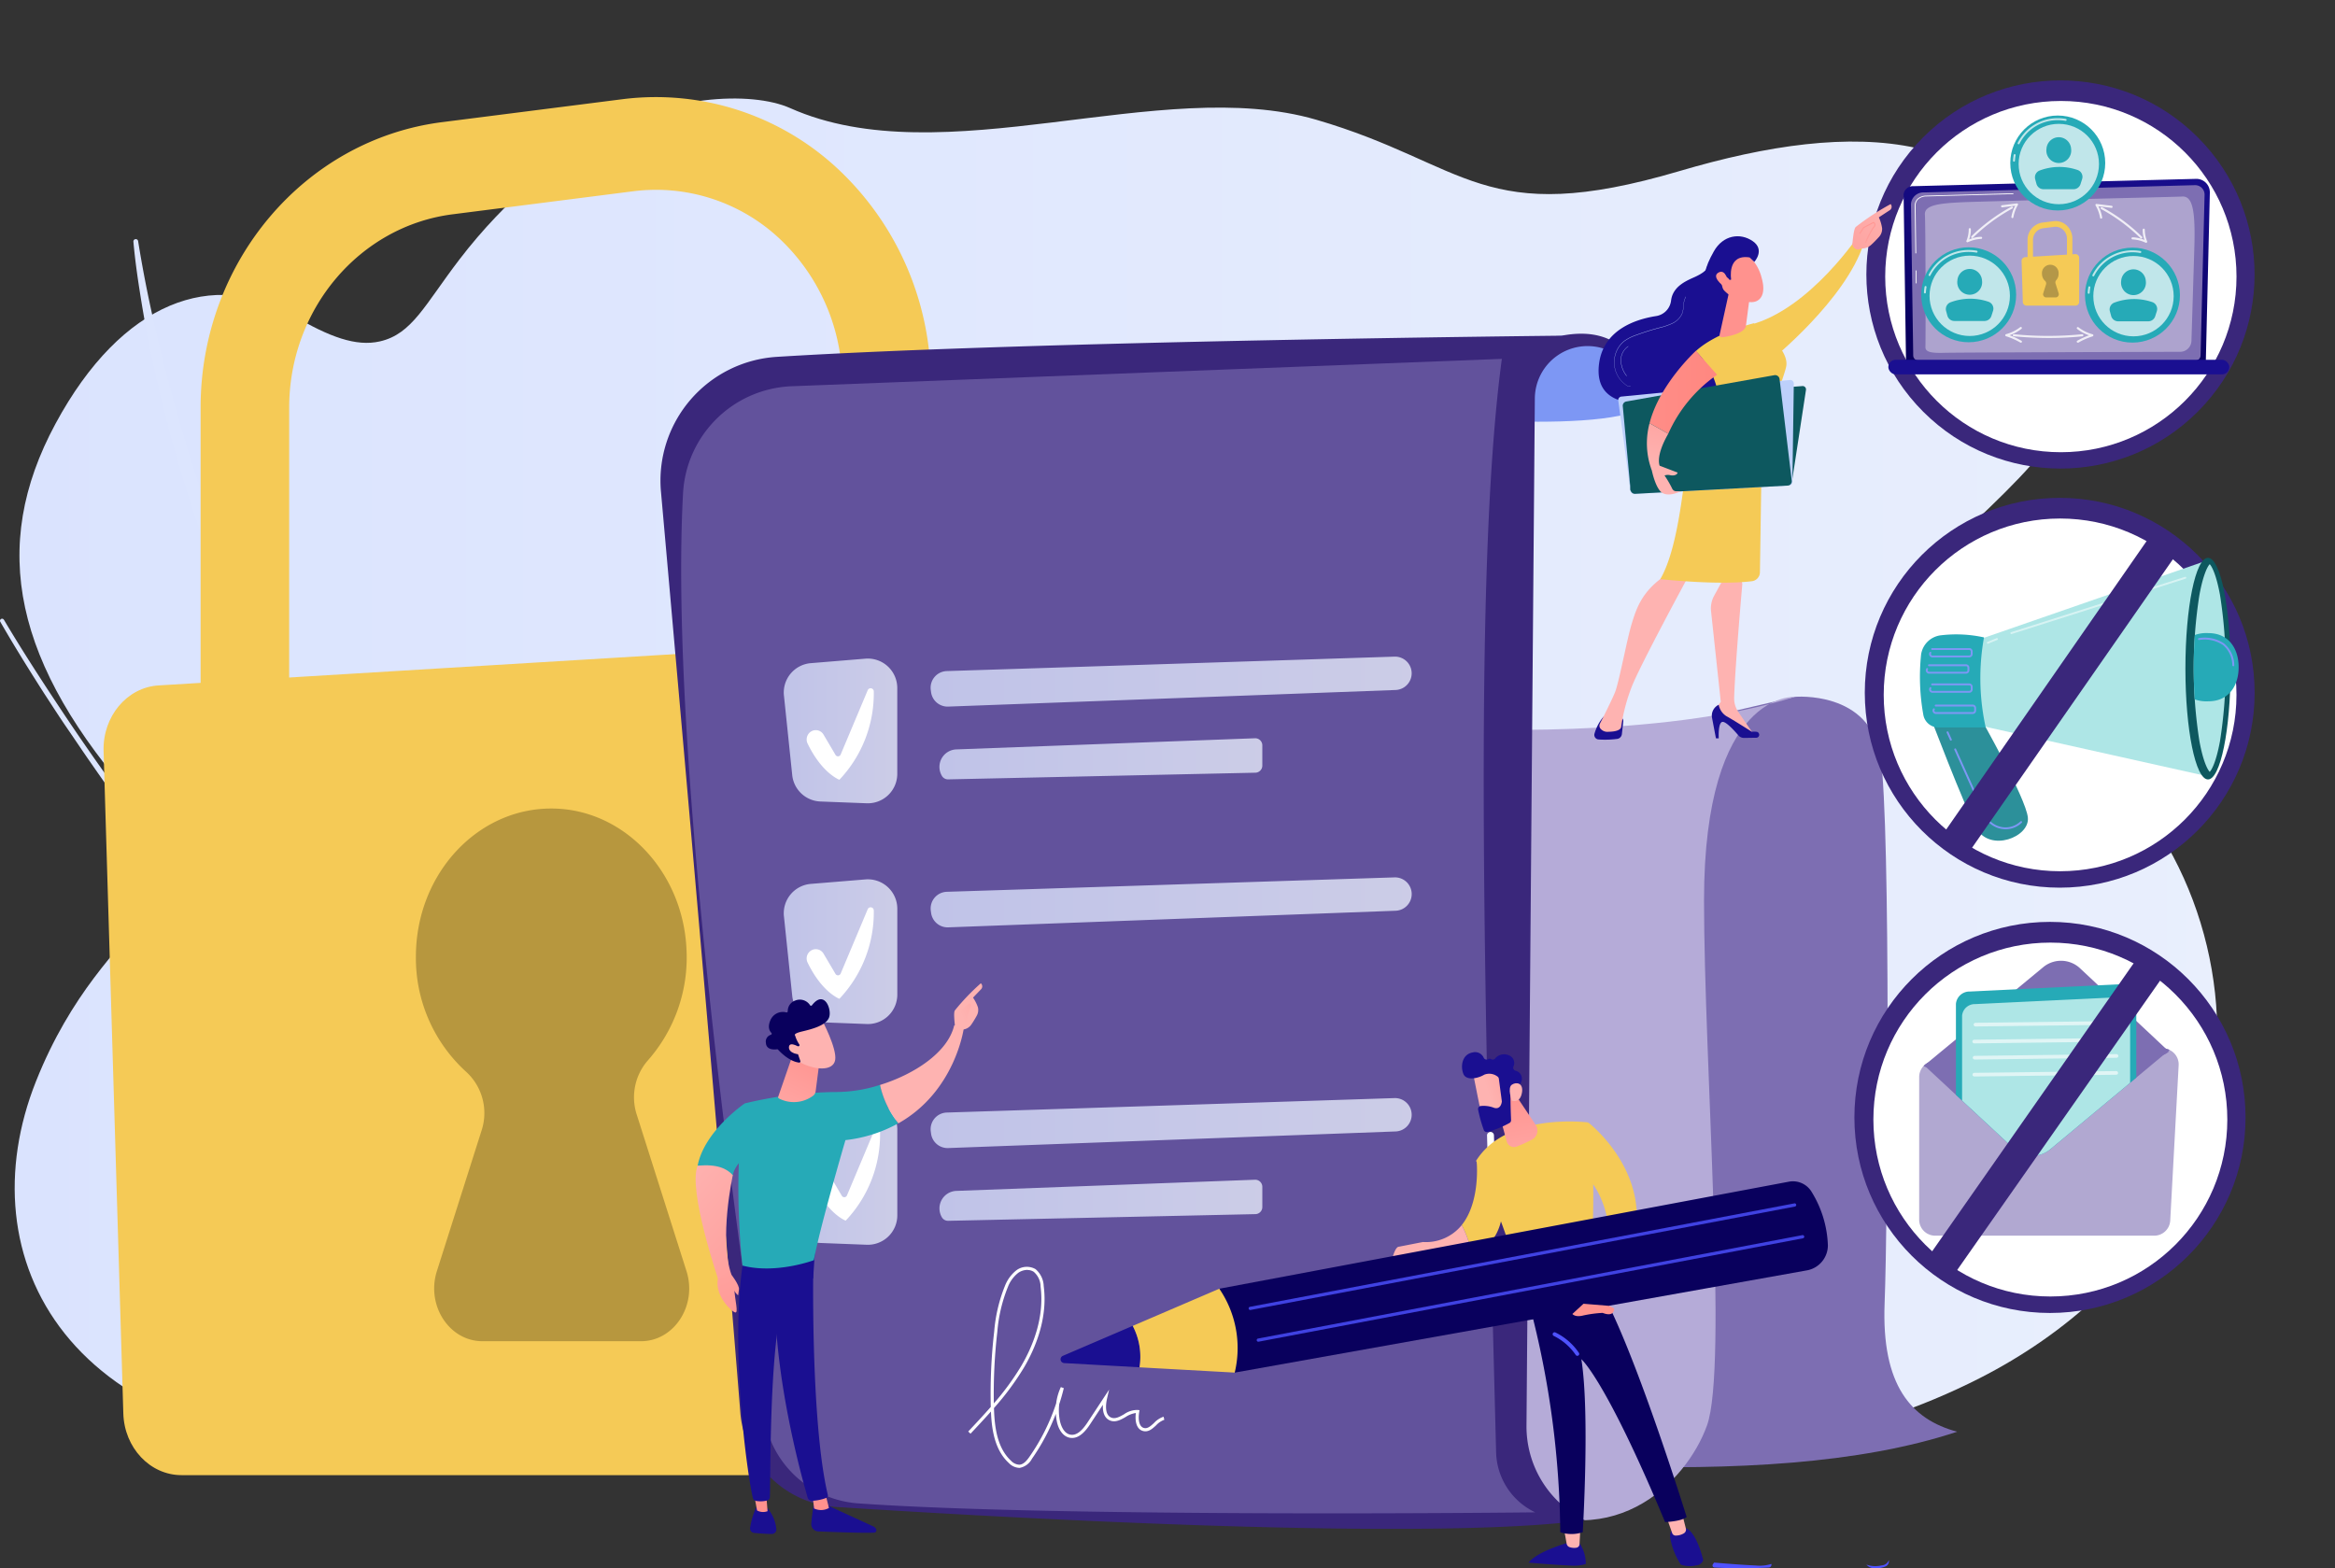 <svg xmlns="http://www.w3.org/2000/svg" xmlns:xlink="http://www.w3.org/1999/xlink" width="457.46" height="307.298" viewBox="0 0 457.46 307.298">
  <rect x="0" y="0" width="457.46" height="307.298" fill="#333333" stroke="none"/>
  <defs>
    <linearGradient id="linear-gradient" y1="0.5" x2="1" y2="0.5" gradientUnits="objectBoundingBox">
      <stop offset="0" stop-color="#dae3fe"/>
      <stop offset="1" stop-color="#e9effd"/>
    </linearGradient>
    <linearGradient id="linear-gradient-2" x1="0" y1="0.5" x2="1" y2="0.5" xlink:href="#linear-gradient"/>
    <linearGradient id="linear-gradient-3" x1="0" y1="0.499" x2="1" y2="0.499" xlink:href="#linear-gradient"/>
    <linearGradient id="linear-gradient-4" x1="0" y1="0.5" x2="1" y2="0.5" xlink:href="#linear-gradient"/>
    <linearGradient id="linear-gradient-5" x1="0" y1="0.5" x2="1" y2="0.5" xlink:href="#linear-gradient"/>
    <linearGradient id="linear-gradient-6" x1="0" y1="0.499" x2="1" y2="0.499" xlink:href="#linear-gradient"/>
    <linearGradient id="linear-gradient-8" x1="0" y1="0.5" x2="1" y2="0.5" xlink:href="#linear-gradient"/>
    <linearGradient id="linear-gradient-9" x1="0" y1="0.5" x2="1" y2="0.5" xlink:href="#linear-gradient"/>
    <linearGradient id="linear-gradient-10" x1="0" y1="0.5" x2="1" y2="0.5" xlink:href="#linear-gradient"/>
    <linearGradient id="linear-gradient-11" x1="-170.537" y1="0.04" x2="-169.507" y2="1.767" gradientUnits="objectBoundingBox">
      <stop offset="0" stop-color="#ff928e"/>
      <stop offset="1" stop-color="#feb3b1"/>
    </linearGradient>
    <linearGradient id="linear-gradient-12" x1="4.671" y1="-2.531" x2="0.263" y2="0.756" xlink:href="#linear-gradient-11"/>
    <linearGradient id="linear-gradient-13" x1="99.484" y1="-0.484" x2="96.65" y2="6.012" gradientUnits="objectBoundingBox">
      <stop offset="0" stop-color="#09005d"/>
      <stop offset="1" stop-color="#1a0f91"/>
    </linearGradient>
    <linearGradient id="linear-gradient-14" x1="391.694" y1="0.5" x2="392.694" y2="0.5" xlink:href="#linear-gradient-11"/>
    <linearGradient id="linear-gradient-15" x1="120.492" y1="0.031" x2="117.595" y2="0.887" xlink:href="#linear-gradient-13"/>
    <linearGradient id="linear-gradient-16" x1="247.131" y1="-2.219" x2="240.114" y2="5.374" xlink:href="#linear-gradient-13"/>
    <linearGradient id="linear-gradient-17" x1="454.787" y1="0.5" x2="455.79" y2="0.5" xlink:href="#linear-gradient-11"/>
    <linearGradient id="linear-gradient-18" x1="84.997" y1="-0.035" x2="82.956" y2="0.806" xlink:href="#linear-gradient-13"/>
    <linearGradient id="linear-gradient-19" x1="-56.017" y1="-0.492" x2="-55.671" y2="0.348" xlink:href="#linear-gradient-11"/>
    <linearGradient id="linear-gradient-20" x1="0.88" y1="-0.188" x2="-0.174" y2="2.078" xlink:href="#linear-gradient-11"/>
    <linearGradient id="linear-gradient-21" x1="-17.607" y1="71.222" x2="-18.328" y2="69.789" xlink:href="#linear-gradient-11"/>
    <linearGradient id="linear-gradient-22" x1="-25.697" y1="28.844" x2="-25.492" y2="30.024" xlink:href="#linear-gradient-13"/>
    <linearGradient id="linear-gradient-23" x1="-58.329" y1="343.854" x2="-60.677" y2="336.9" xlink:href="#linear-gradient-11"/>
    <linearGradient id="linear-gradient-24" x1="1.275" y1="1.925" x2="0.358" y2="-0.194" xlink:href="#linear-gradient-11"/>
    <linearGradient id="linear-gradient-25" x1="1" y1="2.308" x2="-0.264" y2="-2.643" xlink:href="#linear-gradient-11"/>
    <clipPath id="clip-path">
      <path id="Trazado_130680" data-name="Trazado 130680" d="M2266.367,640.122c-.4-.412-1.27-1.974-2.017-6.03a92.04,92.04,0,0,1,0-28.631c.747-4.055,1.617-5.624,2.017-6.03.4.412,1.271,1.976,2.017,6.03.722,3.918,6.416,9,6.416,14.317s-5.694,10.394-6.416,14.315C2267.637,638.148,2266.767,639.715,2266.367,640.122Z" transform="translate(-2263.23 -599.43)" fill="none"/>
    </clipPath>
    <linearGradient id="linear-gradient-26" x1="0.411" y1="0.931" x2="0.634" y2="-0.164" xlink:href="#linear-gradient-13"/>
    <linearGradient id="linear-gradient-27" x1="0.556" y1="-16.702" x2="0.519" y2="-5.239" xlink:href="#linear-gradient-13"/>
    <linearGradient id="linear-gradient-28" x1="-2.52" y1="-0.215" x2="-1.689" y2="0.674" xlink:href="#linear-gradient-13"/>
    <linearGradient id="linear-gradient-29" x1="-109.048" y1="-0.771" x2="-108.039" y2="-0.771" xlink:href="#linear-gradient-13"/>
    <linearGradient id="linear-gradient-30" x1="-79.32" y1="1.44" x2="-78.402" y2="-1.355" xlink:href="#linear-gradient-11"/>
    <linearGradient id="linear-gradient-31" x1="-72.025" y1="-0.322" x2="-71.026" y2="-0.322" xlink:href="#linear-gradient-13"/>
    <linearGradient id="linear-gradient-32" x1="-36.275" y1="1.507" x2="-35.83" y2="-1.358" xlink:href="#linear-gradient-11"/>
    <linearGradient id="linear-gradient-33" x1="0.392" y1="1.215" x2="0.091" y2="2.993" xlink:href="#linear-gradient-11"/>
    <linearGradient id="linear-gradient-34" x1="-0.982" y1="2.156" x2="0.995" y2="-0.079" xlink:href="#linear-gradient-11"/>
    <linearGradient id="linear-gradient-35" x1="0.354" y1="-0.497" x2="1.045" y2="3.437" xlink:href="#linear-gradient-11"/>
    <linearGradient id="linear-gradient-36" x1="-98.727" y1="5.29" x2="-99.476" y2="3.956" xlink:href="#linear-gradient-11"/>
    <linearGradient id="linear-gradient-37" x1="-8.705" y1="-0.501" x2="-6.32" y2="2.577" xlink:href="#linear-gradient-13"/>
    <linearGradient id="linear-gradient-38" x1="-368.16" y1="15.053" x2="-370.963" y2="10.823" xlink:href="#linear-gradient-11"/>
    <linearGradient id="linear-gradient-39" x1="5.586" y1="0.149" x2="-1.04" y2="0.255" gradientUnits="objectBoundingBox">
      <stop offset="0" stop-color="#fe7062"/>
      <stop offset="1" stop-color="#ff928e"/>
    </linearGradient>
    <linearGradient id="linear-gradient-40" x1="0.664" y1="-0.833" x2="0.497" y2="0.635" xlink:href="#linear-gradient-11"/>
    <clipPath id="clip-path-2">
      <path id="Trazado_130748" data-name="Trazado 130748" d="M2032.933,1022.049l22.708-18.911a.518.518,0,0,0-.282-.914c-.159-.017-.322-14.892-.489-14.884l-44.571,2.475c-.532.029-1.031,15.055-1.444,15.323a.516.516,0,0,0-.076.825l17.117,15.911A5.431,5.431,0,0,0,2032.933,1022.049Z" transform="translate(-2008.607 -987.34)" fill="none"/>
    </clipPath>
    <linearGradient id="linear-gradient-41" x1="-21.368" y1="0.51" x2="-20.368" y2="0.51" gradientUnits="objectBoundingBox">
      <stop offset="0" stop-color="#4042e2"/>
      <stop offset="1" stop-color="#4f52ff"/>
    </linearGradient>
    <linearGradient id="linear-gradient-42" x1="-67.817" y1="0.499" x2="-66.816" y2="0.499" xlink:href="#linear-gradient-41"/>
    <linearGradient id="linear-gradient-43" x1="-22.004" y1="0.5" x2="-21.004" y2="0.5" xlink:href="#linear-gradient-13"/>
    <linearGradient id="linear-gradient-44" x1="-77.694" y1="0.5" x2="-76.694" y2="0.5" xlink:href="#linear-gradient-11"/>
    <linearGradient id="linear-gradient-45" x1="-45.733" y1="0.5" x2="-44.734" y2="0.5" xlink:href="#linear-gradient-13"/>
    <linearGradient id="linear-gradient-46" x1="-75.577" y1="0.5" x2="-74.577" y2="0.5" xlink:href="#linear-gradient-11"/>
    <linearGradient id="linear-gradient-47" x1="-7.715" y1="0.221" x2="-9.117" y2="1.513" xlink:href="#linear-gradient-13"/>
    <linearGradient id="linear-gradient-48" x1="-49.5" y1="5.017" x2="-49.142" y2="4.209" xlink:href="#linear-gradient-41"/>
    <linearGradient id="linear-gradient-49" x1="-45.58" y1="0.1" x2="-47.97" y2="1.142" gradientUnits="objectBoundingBox">
      <stop offset="0" stop-color="#f9b776"/>
      <stop offset="1" stop-color="#f47960"/>
    </linearGradient>
    <linearGradient id="linear-gradient-50" x1="-14.883" y1="0.718" x2="-13.898" y2="0.718" xlink:href="#linear-gradient-11"/>
    <linearGradient id="linear-gradient-51" x1="0.436" y1="-0.085" x2="0.692" y2="2.009" xlink:href="#linear-gradient-11"/>
    <linearGradient id="linear-gradient-52" x1="1.99" y1="-0.307" x2="0.427" y2="0.525" xlink:href="#linear-gradient-11"/>
    <linearGradient id="linear-gradient-53" x1="-25.779" y1="22.285" x2="-24.757" y2="22.285" xlink:href="#linear-gradient-13"/>
    <linearGradient id="linear-gradient-54" x1="-130.241" y1="99.962" x2="-126.95" y2="97.606" xlink:href="#linear-gradient-11"/>
    <linearGradient id="linear-gradient-55" x1="-47.771" y1="0.5" x2="-46.772" y2="0.5" xlink:href="#linear-gradient-11"/>
    <linearGradient id="linear-gradient-56" x1="-1.701" y1="0.444" x2="-3.003" y2="3.464" xlink:href="#linear-gradient-13"/>
    <linearGradient id="linear-gradient-57" x1="-10.671" y1="1.665" x2="-9.359" y2="-0.523" xlink:href="#linear-gradient-13"/>
    <linearGradient id="linear-gradient-58" x1="-2.157" y1="0.656" x2="-2.794" y2="4.015" xlink:href="#linear-gradient-41"/>
    <linearGradient id="linear-gradient-59" x1="-2.155" y1="0.654" x2="-2.792" y2="4.014" xlink:href="#linear-gradient-41"/>
    <linearGradient id="linear-gradient-60" x1="-30.83" y1="-1.22" x2="-32.523" y2="3.82" xlink:href="#linear-gradient-11"/>
  </defs>
  <g id="confidencial-01" transform="translate(-134.588 -63.412)">
    <g id="Illustration" transform="translate(122.977 63.412)">
      <path id="Trazado_130626" data-name="Trazado 130626" d="M305.931,165.01c-5.834,3.473-16.356,11.516-25.536,23.51-6.83,8.926-9.28,14.642-15.616,16.086-4.646,1.054-9.881-.856-17.064-5.106-15.364-9.091-33.414-2.982-46.481,21.238s-8.136,47.14,15.977,74.3c17.645,19.881-6.084,20.1-19.8,54.55s5.628,73.1,69.294,72.641c63.744-.46,160.1.412,160.106.412,50.321.462,104.626,8.924,151.409-14.9,16.911-8.608,31.855-21.883,40.153-38.978,10.957-22.568,7.3-50.923-7.183-71.23-9.65-13.537-23.541-9.637-35.121-18.546-12.087-9.3-19.359-19.386-2.077-35.944s30.522-27.7,21.776-49.63c-12.543-31.459-41.88-32.362-76.382-22.178-38.671,11.409-41.411-1.4-71.191-10.076-30.467-8.868-73.07,11.079-103.033-2.269C337.554,155.509,320.7,156.217,305.931,165.01Z" transform="translate(-178.751 -137.712)" fill="url(#linear-gradient)"/>
      <path id="Trazado_130630" data-name="Trazado 130630" d="M306.945,291.027c1.046,6.5,2.357,12.978,3.918,19.386q2.269,9.627,5.1,19.1c1.9,6.307,3.935,12.58,6.2,18.755s4.653,12.316,7.319,18.332,5.442,11.984,8.53,17.792c.379.728.749,1.464,1.136,2.188l1.194,2.159c.8,1.433,1.569,2.887,2.4,4.306l2.506,4.248.619,1.064.656,1.046,1.31,2.089c1.706,2.815,3.6,5.5,5.418,8.249.93,1.357,1.912,2.681,2.865,4.019l1.444,2c.487.664,1.006,1.3,1.5,1.961l3,3.918,3.139,3.811,1.576,1.906,1.65,1.844,3.275,3.712h0a.464.464,0,0,1-.672.637A184.762,184.762,0,0,1,345.807,402.8l-1.371-2.081-.679-1.041-.654-1.062-2.6-4.257c-.864-1.421-1.65-2.887-2.491-4.331l-1.237-2.168c-.4-.726-.786-1.464-1.18-2.2-3.186-5.838-6.02-11.86-8.72-17.942a277.354,277.354,0,0,1-13.259-37.557q-2.65-9.584-4.6-19.355-.963-4.882-1.728-9.8c-.52-3.279-.969-6.56-1.268-9.879a.464.464,0,0,1,.92-.118Z" transform="translate(-268.272 -243.767)" fill="#dce5fe"/>
      <path id="Trazado_130632" data-name="Trazado 130632" d="M180.043,651.442c2.782,4.7,5.737,9.324,8.732,13.906,1.51,2.285,3.017,4.57,4.552,6.839s3.093,4.527,4.665,6.762,3.164,4.473,4.768,6.692l4.873,6.614c3.316,4.358,6.63,8.719,10.064,12.993,3.362,4.331,6.921,8.488,10.406,12.714l5.4,6.187c.9,1.031,1.794,2.062,2.708,3.093l2.782,3.023c1.856,2.009,3.7,4.04,5.568,6.032l5.733,5.884c.957.978,1.9,1.974,2.867,2.941l2.953,2.854,5.9,5.713h0a.4.4,0,0,1-.555.582c-8-7.511-15.9-15.156-23.249-23.3l-2.8-3.019c-.922-1.019-1.817-2.062-2.724-3.094l-5.432-6.187c-3.506-4.224-7.088-8.383-10.472-12.706Q206.5,693.1,197.121,679.553c-1.576-2.246-3.093-4.537-4.648-6.793s-3.034-4.574-4.537-6.87c-2.957-4.626-5.857-9.28-8.6-14.047a.4.4,0,1,1,.693-.412Z" transform="translate(-167.664 -530.007)" fill="#dce5fe"/>
      <path id="Trazado_130633" data-name="Trazado 130633" d="M387.2,288.85H369.85V216.424c0-28.446,20.337-52.486,47.3-55.918l35.484-4.516a52.234,52.234,0,0,1,42.156,13.754,57.564,57.564,0,0,1,18.124,42.164v63.231H495.561V211.907a38.992,38.992,0,0,0-12.277-28.561,35.38,35.38,0,0,0-28.555-9.315l-35.484,4.527c-18.264,2.314-32.04,18.6-32.04,37.866Z" transform="translate(-318.937 -136.571)" fill="#f5ca56"/>
      <path id="Trazado_130634" data-name="Trazado 130634" d="M288.434,676.984l160.954-9.759c6.538-.4,12.038,5.3,12.038,12.465V819.237c0,6.894-5.106,12.483-11.407,12.483H292.932c-6.154,0-11.2-5.346-11.4-12.077l-3.867-129.794C277.464,683.076,282.245,677.359,288.434,676.984Z" transform="translate(-245.76 -542.684)" fill="#f5ca56"/>
      <path id="Trazado_130635" data-name="Trazado 130635" d="M627.382,922.214l-9.742-30.652a10.982,10.982,0,0,1,2.132-10.584,30.481,30.481,0,0,0,7.614-21.733c-.619-14.952-11.782-27.074-25.449-27.649-15.123-.635-27.567,12.592-27.567,29a30.065,30.065,0,0,0,9.825,22.545,10.953,10.953,0,0,1,3.071,11.431l-8.783,27.635c-2.137,6.721,2.425,13.741,8.928,13.741h31.046C624.959,935.955,629.518,928.935,627.382,922.214Z" transform="translate(-481.278 -673.154)" fill="#b7973e"/>
      <path id="Trazado_130636" data-name="Trazado 130636" d="M1715.191,730.461l22.1-5.146s14.779-1.328,16.777,11.807,1.421,90.948.794,107.005,5.185,22.772,14.216,25.179c-19.266,6.377-43.7,7.521-70.01,6.758Z" transform="translate(-1374.029 -588.78)" fill="#7d6eb2"/>
      <path id="Trazado_130637" data-name="Trazado 130637" d="M1544.306,731.659s40.246,2.211,67.038-6.214c0,0-17.81-1.221-17.81,39.9,0,31.44,4.663,91.447.592,102.838s-19.293,26.7-41.114,13.545S1544.306,731.659,1544.306,731.659Z" transform="translate(-1248.08 -588.91)" fill="#b5abd8"/>
      <path id="Trazado_130638" data-name="Trazado 130638" d="M1507.47,397.509s44.406,4.84,50.114-2.681c0,0-4.55-13.545-18.064-12.644S1507.47,397.509,1507.47,397.509Z" transform="translate(-1221.943 -316.409)" fill="#7d97f4"/>
      <path id="Trazado_130639" data-name="Trazado 130639" d="M806.809,411.411c3.871,43.515,12,135.562,15.544,180.4a20.159,20.159,0,0,0,18.806,18.534c35.645,2.287,115.863,6.727,146.647,2.6h0A20.487,20.487,0,0,1,976.377,594.4l1.635-201.2a10.332,10.332,0,0,1,13.795-9.722c4.195,1.572,7.371,4.919,9.549,10.008-2.906-8.47-7.476-14.665-18.064-12.644,0,0-103.541,1.031-153.785,4.149a24.309,24.309,0,0,0-22.7,26.422Z" transform="translate(-665.705 -315.07)" fill="#3a277b"/>
      <g id="Grupo_56046" data-name="Grupo 56046" transform="translate(145.067 70.316)">
        <path id="Trazado_130640" data-name="Trazado 130640" d="M848.044,409.732l139.128-5.362c-5.737,42.484-3.316,128.994-1.126,214.254a13.389,13.389,0,0,0,7.666,11.755h0s-92.8,1.068-132.671-1.759A20.1,20.1,0,0,1,842.6,611.557c-5.473-36.528-18.561-130.9-15.845-180.855a22.184,22.184,0,0,1,21.285-20.97Z" transform="translate(-826.392 -404.37)" fill="rgba(125,110,178,0.6)"/>
      </g>
      <path id="Trazado_130641" data-name="Trazado 130641" d="M923.881,696.357l1.623,15.585a5.775,5.775,0,0,0,5.513,5.17l9.074.349a5.774,5.774,0,0,0,5.993-5.774V694.88a5.775,5.775,0,0,0-6.245-5.754l-10.7.881a5.774,5.774,0,0,0-5.261,6.35Z" transform="translate(-758.685 -560.069)" opacity="0.78" fill="url(#linear-gradient-2)"/>
      <path id="Trazado_130642" data-name="Trazado 130642" d="M1066.5,690.1c15.1-.47,73.072-2.353,87.71-2.829a3.265,3.265,0,0,1,3.372,3.267h0a3.271,3.271,0,0,1-3.147,3.269l-87.648,3.254a3.271,3.271,0,0,1-3.364-2.848l-.056-.412a3.267,3.267,0,0,1,3.133-3.7Z" transform="translate(-869.406 -558.612)" opacity="0.78" fill="url(#linear-gradient-3)"/>
      <path id="Trazado_130643" data-name="Trazado 130643" d="M1072.2,772.193h0a1.39,1.39,0,0,0,1.225.678l60.187-1.307a1.392,1.392,0,0,0,1.361-1.39v-3.968a1.39,1.39,0,0,0-1.444-1.39L1075.021,767a3.432,3.432,0,0,0-2.819,5.189Z" transform="translate(-876.056 -620.163)" opacity="0.78" fill="url(#linear-gradient-4)"/>
      <path id="Trazado_130644" data-name="Trazado 130644" d="M923.88,906.089l1.623,15.583a5.774,5.774,0,0,0,5.521,5.17l9.074.349a5.774,5.774,0,0,0,5.993-5.774V904.608a5.774,5.774,0,0,0-6.245-5.752l-10.7.878a5.775,5.775,0,0,0-5.269,6.354Z" transform="translate(-758.684 -726.546)" opacity="0.78" fill="url(#linear-gradient-5)"/>
      <path id="Trazado_130645" data-name="Trazado 130645" d="M1066.522,899.817c15.1-.468,73.074-2.353,87.717-2.823a3.267,3.267,0,0,1,3.372,3.269h0a3.269,3.269,0,0,1-3.147,3.267l-87.648,3.254a3.269,3.269,0,0,1-3.364-2.848l-.056-.412a3.269,3.269,0,0,1,3.126-3.706Z" transform="translate(-869.428 -725.081)" opacity="0.78" fill="url(#linear-gradient-6)"/>
      <path id="Trazado_130646" data-name="Trazado 130646" d="M1072.2,981.913h0a1.39,1.39,0,0,0,1.225.679l60.187-1.308a1.39,1.39,0,0,0,1.361-1.39v-3.968a1.392,1.392,0,0,0-1.444-1.39l-58.51,2.188a3.432,3.432,0,0,0-2.819,5.189Z" transform="translate(-876.056 -786.633)" opacity="0.78" fill="url(#linear-gradient-4)"/>
      <path id="Trazado_130647" data-name="Trazado 130647" d="M923.878,1115.783l1.623,15.583a5.775,5.775,0,0,0,5.521,5.17l9.074.349a5.774,5.774,0,0,0,5.993-5.774V1114.3a5.774,5.774,0,0,0-6.245-5.754l-10.7.879a5.774,5.774,0,0,0-5.269,6.358Z" transform="translate(-758.682 -892.991)" opacity="0.78" fill="url(#linear-gradient-8)"/>
      <path id="Trazado_130648" data-name="Trazado 130648" d="M1066.507,1109.515c15.1-.47,73.072-2.355,87.71-2.832a3.267,3.267,0,0,1,3.372,3.269h0a3.267,3.267,0,0,1-3.147,3.267l-87.649,3.254a3.267,3.267,0,0,1-3.364-2.846l-.056-.425a3.267,3.267,0,0,1,3.133-3.687Z" transform="translate(-869.412 -891.526)" opacity="0.78" fill="url(#linear-gradient-9)"/>
      <path id="Trazado_130649" data-name="Trazado 130649" d="M1072.221,1191.627h0a1.394,1.394,0,0,0,1.225.679l60.187-1.31a1.39,1.39,0,0,0,1.361-1.39v-3.96a1.392,1.392,0,0,0-1.444-1.39l-58.51,2.188a3.434,3.434,0,0,0-2.819,5.183Z" transform="translate(-876.076 -953.102)" opacity="0.78" fill="url(#linear-gradient-10)"/>
      <path id="Trazado_130652" data-name="Trazado 130652" d="M1256.1,1306.385a2.993,2.993,0,0,1-1.99-.949c-2.724-2.5-3.355-6.42-3.506-10.087-1.316,1.483-2.664,2.92-4,4.343l-.452-.425c1.479-1.574,2.976-3.17,4.42-4.82a105.965,105.965,0,0,1,.67-14.783,30.378,30.378,0,0,1,2.13-8.994,7.23,7.23,0,0,1,2.223-3,3.431,3.431,0,0,1,3.739-.227,4.563,4.563,0,0,1,1.611,3.339c.825,6.37-1.67,12.217-3.9,16a53.674,53.674,0,0,1-5.847,7.888c.107,3.712.619,7.808,3.335,10.312a2.375,2.375,0,0,0,1.621.786c.825-.031,1.462-.792,1.98-1.534a40.267,40.267,0,0,0,5.247-10.477,10.788,10.788,0,0,1,.918-3.195l.579.206q-.383,1.59-.891,3.131a10.189,10.189,0,0,0,.122,3.223c.115.578.6,2.475,2.05,2.755,1.087.206,2.157-.553,3.368-2.392l4.23-6.43-.392,1.687c-.221.949-.584,3.219.8,3.789.8.326,1.629-.142,2.512-.639a4.443,4.443,0,0,1,2.718-.85l.318.041-.054.318c-.229,1.318-.114,2.941.957,3.178.7.155,1.274-.373,1.937-.986a4.454,4.454,0,0,1,1.873-1.227l.144.6a4.034,4.034,0,0,0-1.6,1.081c-.724.668-1.473,1.359-2.489,1.136-1.394-.309-1.685-1.972-1.487-3.543a4.852,4.852,0,0,0-2.017.79c-.971.549-1.978,1.114-3.05.672-1-.413-1.483-1.506-1.384-3.079l-2.5,3.8c-.86,1.307-2.209,3-4,2.662-1.237-.235-2.18-1.444-2.539-3.242a10.448,10.448,0,0,1-.188-1.444,41,41,0,0,1-4.673,8.8,3.422,3.422,0,0,1-2.475,1.8Zm1.627-38.784a3.137,3.137,0,0,0-1.78.579,6.43,6.43,0,0,0-2.015,2.743,29.926,29.926,0,0,0-2.079,8.812,105.683,105.683,0,0,0-.681,14.024,51.685,51.685,0,0,0,5.335-7.282c2.182-3.7,4.618-9.408,3.822-15.606a3.851,3.851,0,0,0-1.343-2.9,2.267,2.267,0,0,0-1.26-.355Z" transform="translate(-1044.854 -1018.777)" fill="#fff"/>
      <path id="Trazado_130656" data-name="Trazado 130656" d="M946.439,725.8h0a1.755,1.755,0,0,1,2.436.6l2.355,3.987a.563.563,0,0,0,1.006-.068l5.29-12.58a.619.619,0,0,1,1.2.241,24.591,24.591,0,0,1-6.738,17.276s-3.384-1.223-6.228-7.086A1.842,1.842,0,0,1,946.439,725.8Z" transform="translate(-775.928 -582.473)" fill="#fff"/>
      <path id="Trazado_130657" data-name="Trazado 130657" d="M946.439,933.883h0a1.755,1.755,0,0,1,2.436.6l2.355,3.986a.565.565,0,0,0,1.006-.068l5.29-12.58a.619.619,0,0,1,1.2.241,24.591,24.591,0,0,1-6.738,17.276s-3.384-1.223-6.228-7.086a1.842,1.842,0,0,1,.678-2.37Z" transform="translate(-775.928 -747.64)" fill="#fff"/>
      <path id="Trazado_130658" data-name="Trazado 130658" d="M952.427,1144.673h0a1.755,1.755,0,0,1,2.436.6l2.351,3.987a.565.565,0,0,0,1.006-.068l5.29-12.58a.619.619,0,0,1,1.2.241,24.586,24.586,0,0,1-6.74,17.276s-3.382-1.223-6.226-7.086A1.842,1.842,0,0,1,952.427,1144.673Z" transform="translate(-780.678 -914.958)" fill="#fff"/>
      <path id="Trazado_130659" data-name="Trazado 130659" d="M1087.383,1006.682c.089.278-.922.7-1.516-.433-.023-.544-.353-2.873-.027-3.316a43.286,43.286,0,0,1,5.082-5.312.8.8,0,0,1,.1,1.107l-1.627,1.7a8.023,8.023,0,0,1,.951,1.877,2.287,2.287,0,0,1-.229,1.679,19.658,19.658,0,0,1-1.044,1.706A2.246,2.246,0,0,1,1087.383,1006.682Z" transform="translate(-887.153 -804.957)" fill="url(#linear-gradient-11)"/>
      <path id="Trazado_130660" data-name="Trazado 130660" d="M1092.679,1016.54l-1.483,1.256-.466,1.252,1.322,1.466a17.246,17.246,0,0,1,.775-3.019C1093.157,1016.95,1092.986,1016.7,1092.679,1016.54Z" transform="translate(-891.149 -819.975)" fill="url(#linear-gradient-12)"/>
      <path id="Trazado_130661" data-name="Trazado 130661" d="M950.506,1490.33s-.373,2.12-.557,4.219a1.443,1.443,0,0,0,1.382,1.567c2.8.116,8.775.343,10.93.246a.47.47,0,0,0,.412-.644h0a1.055,1.055,0,0,0-.54-.567l-9.874-4.537Z" transform="translate(-779.397 -1196.054)" fill="url(#linear-gradient-13)"/>
      <path id="Trazado_130662" data-name="Trazado 130662" d="M951.19,1482.782l.3,2.537a3.152,3.152,0,0,0,2.912-.1l-.716-2.827Z" transform="translate(-780.386 -1189.752)" fill="url(#linear-gradient-14)"/>
      <path id="Trazado_130663" data-name="Trazado 130663" d="M922.094,1253.029c-.13.662-.7,33.049,2.766,47.563a.493.493,0,0,1-.291.573,8.615,8.615,0,0,1-2.819.573.849.849,0,0,1-.841-.619c-.99-3.366-5.731-20.238-6.35-36.355-.691-18.01,0-.619,0-.619l.412-11.136Z" transform="translate(-751.065 -1007.677)" fill="url(#linear-gradient-15)"/>
      <path id="Trazado_130664" data-name="Trazado 130664" d="M893,1495.7a15.276,15.276,0,0,0-1.173,3.918.881.881,0,0,0,.775,1.056c.924.091,2.345.206,3.483.206a.879.879,0,0,0,.87-.982,7.444,7.444,0,0,0-1.732-4.069Z" transform="translate(-733.252 -1200.317)" fill="url(#linear-gradient-16)"/>
      <path id="Trazado_130665" data-name="Trazado 130665" d="M895.05,1479.317l.7,3.836a2.472,2.472,0,0,0,2.062.142l-.336-4.125Z" transform="translate(-735.824 -1187.196)" fill="url(#linear-gradient-17)"/>
      <path id="Trazado_130666" data-name="Trazado 130666" d="M881.647,1251.022c-2.832,17.088.619,42.234,1.776,47.155a.773.773,0,0,0,.619.584,5.156,5.156,0,0,0,2.215-.089.707.707,0,0,0,.505-.648c.155-3.98-.126-28.406,2.514-38.06a2.186,2.186,0,0,1,.846-1.21l5.121-3.64.392-5.884Z" transform="translate(-724.321 -1004.676)" fill="url(#linear-gradient-18)"/>
      <path id="Trazado_130667" data-name="Trazado 130667" d="M899.813,1095.554a79.729,79.729,0,0,0-17.847,2.229c-2.528,14.758-.441,31.78-.441,31.78,6.568,1.722,13.978-1.054,13.978-1.054,1.093-6.168,6.187-23.529,6.187-23.529a27.78,27.78,0,0,0,10.373-3.3,18.179,18.179,0,0,1-3.6-7.521A28.256,28.256,0,0,1,899.813,1095.554Z" transform="translate(-724.445 -881.587)" fill="#26aab7"/>
      <path id="Trazado_130668" data-name="Trazado 130668" d="M1031.69,1037.845a1.621,1.621,0,0,0-1.887-.53c-1.25,5.273-7.8,9.551-14.523,11.642a18.1,18.1,0,0,0,3.6,7.521C1030.04,1050.2,1031.69,1037.845,1031.69,1037.845Z" transform="translate(-831.259 -836.375)" fill="url(#linear-gradient-19)"/>
      <path id="Trazado_130669" data-name="Trazado 130669" d="M854.489,1119.946l-3.254-8.216s-7.925,5.385-9.235,12.223a18.733,18.733,0,0,1,6.89,1.856C849.482,1122.565,854.489,1119.946,854.489,1119.946Z" transform="translate(-693.715 -895.533)" fill="#26aab7"/>
      <path id="Trazado_130670" data-name="Trazado 130670" d="M921.2,1067.52l-2.7,7.808a.281.281,0,0,0,.128.338,6.334,6.334,0,0,0,6.583-.441,1.336,1.336,0,0,0,.619-.947l.872-6.758Z" transform="translate(-754.424 -860.441)" fill="url(#linear-gradient-20)"/>
      <path id="Trazado_130671" data-name="Trazado 130671" d="M933.5,1032.46s2.966,5.581,2.586,7.837-4.055,2.093-7.263.262l-2.242-6.026Z" transform="translate(-760.852 -832.611)" fill="url(#linear-gradient-21)"/>
      <path id="Trazado_130672" data-name="Trazado 130672" d="M913.288,1021.982a.229.229,0,0,0,.1-.336,6.025,6.025,0,0,1-.825-1.751s-.532-.342,1.357-.794,4.708-1.155,5.3-2.761c.577-1.569-.94-5.513-3.362-2.37a.229.229,0,0,1-.363,0,2.372,2.372,0,0,0-2.887-.938,2.175,2.175,0,0,0-1.489,2.1.229.229,0,0,1-.27.235,2.644,2.644,0,0,0-3.093,1.444c-.633,1.39-.223,2.176.153,2.559a.229.229,0,0,1-.1.381,1.382,1.382,0,0,0-.973,1.576c.08,1.458,1.712,1.33,2.176,1.262a.235.235,0,0,1,.206.072c.4.441,2.192,2.312,4.125,2.539a.231.231,0,0,0,.243-.307l-.839-2.442a.229.229,0,0,1,.126-.287Z" transform="translate(-745.175 -816.996)" fill="url(#linear-gradient-22)"/>
      <path id="Trazado_130673" data-name="Trazado 130673" d="M931.005,1056.3s-2.11-1.444-2.269-.227,1.9,1.765,2.918,1.312Z" transform="translate(-762.556 -850.968)" fill="url(#linear-gradient-23)"/>
      <path id="Trazado_130674" data-name="Trazado 130674" d="M847.4,1172.48s-2.77,12.5-.262,19.524c-3.075,1.425-2.508,1.157-2.508,1.157s-6.086-17.773-4.127-22.516C844.383,1170.232,846.306,1171.263,847.4,1172.48Z" transform="translate(-692.219 -942.224)" fill="url(#linear-gradient-24)"/>
      <path id="Trazado_130675" data-name="Trazado 130675" d="M863.6,1273.246s1.586,2.05,1.46,2.869-.159,1.149-.159,1.149-.8-.544-.745-1.237c.109,2.209.85,4.721.177,4.6s-4.154-3.329-3.366-6.748C862.75,1272.633,863.251,1272.767,863.6,1273.246Z" transform="translate(-708.678 -1023.466)" fill="url(#linear-gradient-25)"/>
      <circle id="Elipse_4303" data-name="Elipse 4303" cx="38.19" cy="38.19" r="38.19" transform="translate(376.949 97.547)" fill="#3a277b"/>
      <circle id="Elipse_4304" data-name="Elipse 4304" cx="34.556" cy="34.556" r="34.556" transform="translate(380.657 101.596)" fill="#fff"/>
      <path id="Trazado_130676" data-name="Trazado 130676" d="M2010.85,738.84s7.243,19.1,9.532,23.077c2.656,4.613,10.415,1.673,10.027-2.188s-9.45-19.825-9.45-19.825Z" transform="translate(-1621.51 -599.545)" fill="#2c909a"/>
      <path id="Trazado_130677" data-name="Trazado 130677" d="M2053.569,611.28l45.022-15.61-.474,42.242L2052.34,627.7Z" transform="translate(-1654.444 -485.901)" fill="#aee6e6"/>
      <ellipse id="Elipse_4305" data-name="Elipse 4305" cx="4.424" cy="21.708" rx="4.424" ry="21.708" transform="translate(439.765 109.305)" fill="#0d585f"/>
      <path id="Trazado_130678" data-name="Trazado 130678" d="M2266.367,640.122c-.4-.412-1.27-1.974-2.017-6.03a92.04,92.04,0,0,1,0-28.631c.747-4.055,1.617-5.624,2.017-6.03.4.412,1.271,1.976,2.017,6.03a92.06,92.06,0,0,1,0,28.631C2267.637,638.148,2266.767,639.715,2266.367,640.122Z" transform="translate(-1821.842 -488.886)" fill="#aee6e6"/>
      <g id="Grupo_56047" data-name="Grupo 56047" transform="translate(441.388 110.544)" clip-path="url(#clip-path)">
        <path id="Trazado_130679" data-name="Trazado 130679" d="M2255.74,671.6c0,3.69-1.986,6.68-5.919,6.68a6.693,6.693,0,1,1,0-13.358C2253.754,664.92,2255.74,667.91,2255.74,671.6Z" transform="translate(-2246.934 -651.414)" fill="#26aab7"/>
      </g>
      <path id="Trazado_130681" data-name="Trazado 130681" d="M2007.148,666.311a25.256,25.256,0,0,1,8.437.412,45.074,45.074,0,0,0,.334,17.641h-9.262a3,3,0,0,1-2.966-2.531,42.012,42.012,0,0,1-.425-11.784,4.442,4.442,0,0,1,3.881-3.739Z" transform="translate(-1615.282 -541.832)" fill="#26aab7"/>
      <path id="Trazado_130682" data-name="Trazado 130682" d="M2019.731,680.967h-7.218a.658.658,0,0,1-.553-1.017.187.187,0,0,1,.311.206.289.289,0,0,0,.241.443h7.218a.289.289,0,0,0,.287-.289V679.8a.289.289,0,0,0-.287-.287h-7.27a.186.186,0,1,1,0-.371h7.27a.66.66,0,0,1,.658.658v.513A.66.66,0,0,1,2019.731,680.967Z" transform="translate(-1622.307 -552.157)" fill="#7d97f4"/>
      <path id="Trazado_130683" data-name="Trazado 130683" d="M2016.61,696.4h-7.218a.656.656,0,0,1-.553-1.015.183.183,0,0,1,.256-.056.186.186,0,0,1,.056.258.287.287,0,0,0,.241.441h7.218a.287.287,0,0,0,.287-.287v-.514a.287.287,0,0,0-.287-.287h-7.27a.186.186,0,0,1,0-.371h7.27a.658.658,0,0,1,.658.658v.514a.658.658,0,0,1-.658.658Z" transform="translate(-1619.829 -564.405)" fill="#7d97f4"/>
      <path id="Trazado_130684" data-name="Trazado 130684" d="M2089.282,622.641a.186.186,0,0,1-.055-.363l34.1-10.85a.186.186,0,0,1,.113.353l-34.094,10.852A.257.257,0,0,1,2089.282,622.641Z" transform="translate(-1683.619 -498.405)" fill="#fff" opacity="0.51"/>
      <path id="Trazado_130685" data-name="Trazado 130685" d="M2066.961,670.787a.186.186,0,0,1-.07-.357l1.755-.718a.186.186,0,1,1,.14.342l-1.755.718A.172.172,0,0,1,2066.961,670.787Z" transform="translate(-1665.904 -544.658)" fill="#fff" opacity="0.51"/>
      <path id="Trazado_130686" data-name="Trazado 130686" d="M2019.736,714.573h-7.218a.658.658,0,0,1-.553-1.015.187.187,0,0,1,.312.206.283.283,0,0,0-.01.293.278.278,0,0,0,.252.151h7.218a.287.287,0,0,0,.287-.287v-.514a.287.287,0,0,0-.286-.287h-7.27a.186.186,0,1,1,0-.371h7.27a.658.658,0,0,1,.658.658v.513A.658.658,0,0,1,2019.736,714.573Z" transform="translate(-1622.312 -578.836)" fill="#7d97f4"/>
      <path id="Trazado_130687" data-name="Trazado 130687" d="M2023.007,734.689h-7.218a.656.656,0,0,1-.551-1.015.184.184,0,0,1,.256-.056.185.185,0,0,1,.056.258.279.279,0,0,0-.012.293.285.285,0,0,0,.252.148h7.218a.287.287,0,0,0,.287-.287v-.514a.287.287,0,0,0-.286-.287h-7.27a.186.186,0,0,1,0-.371h7.27a.658.658,0,0,1,.658.658v.513A.658.658,0,0,1,2023.007,734.689Z" transform="translate(-1624.909 -594.798)" fill="#7d97f4"/>
      <path id="Trazado_130688" data-name="Trazado 130688" d="M2045.813,790.316a4.736,4.736,0,0,1-1-.109,4.64,4.64,0,0,1-3.277-2.654l-5.775-12.809a.188.188,0,0,1,.093-.245.185.185,0,0,1,.245.095l5.775,12.807a4.275,4.275,0,0,0,3.017,2.45,4.187,4.187,0,0,0,3.694-.949l.165-.146a.186.186,0,0,1,.247.27l-.169.151A4.536,4.536,0,0,1,2045.813,790.316Z" transform="translate(-1641.27 -627.837)" fill="#7d97f4"/>
      <path id="Trazado_130689" data-name="Trazado 130689" d="M2029.338,760.127a.187.187,0,0,1-.169-.109l-.644-1.429a.186.186,0,1,1,.338-.151l.644,1.427a.186.186,0,0,1-.093.245A.172.172,0,0,1,2029.338,760.127Z" transform="translate(-1635.523 -615.004)" fill="#7d97f4"/>
      <path id="Trazado_130690" data-name="Trazado 130690" d="M2274.189,674.815a.186.186,0,0,1-.186-.173,5.26,5.26,0,0,0-1.856-4,6.568,6.568,0,0,0-4.673-.961.186.186,0,0,1-.07-.363,6.819,6.819,0,0,1,4.97,1.031,5.607,5.607,0,0,1,2.007,4.273.188.188,0,0,1-.173.206Z" transform="translate(-1825.049 -544.279)" fill="#7d97f4"/>
      <path id="Trazado_130691" data-name="Trazado 130691" d="M2062,568.23l-42.329,60.927,5.106,3.508,42.853-61.554Z" transform="translate(-1628.512 -464.12)" fill="#3a277b"/>
      <circle id="Elipse_4306" data-name="Elipse 4306" cx="38.029" cy="38.029" r="38.029" transform="translate(361.507 53.782) rotate(-45)" fill="#3a277b"/>
      <circle id="Elipse_4307" data-name="Elipse 4307" cx="34.412" cy="34.412" r="34.412" transform="translate(380.95 19.783)" fill="#fff"/>
      <path id="Trazado_130692" data-name="Trazado 130692" d="M2046.845,268.952A1.052,1.052,0,0,1,2045.8,270H1989.15a1.05,1.05,0,0,1-1.048-1.048l-.472-32.558a1.825,1.825,0,0,1,1.922-1.615l55.369-1.433a2.64,2.64,0,0,1,2.71,2.7Z" transform="translate(-1603.079 -198.3)" fill="url(#linear-gradient-26)"/>
      <path id="Trazado_130693" data-name="Trazado 130693" d="M2051.359,272.688a.994.994,0,0,1-.992.992h-54.311a.994.994,0,0,1-.99-.992l-.445-29.557a2.439,2.439,0,0,1,2.557-2.38l53.067-1.423a1.856,1.856,0,0,1,1.9,1.9Z" transform="translate(-1608.627 -203.048)" fill="#7d6eb2"/>
      <path id="Trazado_130694" data-name="Trazado 130694" d="M1999.175,322.847a.083.083,0,0,1-.08-.078l-.035-2.4a.08.08,0,1,1,.161,0l.035,2.4a.08.08,0,0,1-.078.082Z" transform="translate(-1612.152 -267.314)" fill="#fff"/>
      <path id="Trazado_130695" data-name="Trazado 130695" d="M1998.367,258.83a.079.079,0,0,1-.078-.08l-.136-9.179a1.955,1.955,0,0,1,.561-1.458,2.721,2.721,0,0,1,1.772-.619l16.946-.454a.083.083,0,0,1,.083.076.079.079,0,0,1-.078.082l-16.95.456a2.481,2.481,0,0,0-1.65.565,1.792,1.792,0,0,0-.511,1.34l.134,9.179a.08.08,0,0,1-.078.082Z" transform="translate(-1611.43 -209.17)" fill="#fff"/>
      <path id="Trazado_130696" data-name="Trazado 130696" d="M2007.957,279.6c.056-2.442.035-24.076-.105-25.944s2.77-2.219,7.237-2.429,42.16-1.041,43.131-1.12c2.182-.177,2.632,3.083,2.415,10.161-.165,5.319-.437,14.079-.561,18.107a2.223,2.223,0,0,1-2.219,2.155c-9.074.025-43.835.126-46.149.194C2009.043,280.805,2007.934,280.566,2007.957,279.6Z" transform="translate(-1619.126 -211.596)" fill="#fff" opacity="0.37"/>
      <rect id="Rectángulo_30913" data-name="Rectángulo 30913" width="66.794" height="2.86" rx="1.43" transform="translate(381.567 70.492)" fill="url(#linear-gradient-27)"/>
      <circle id="Elipse_4308" data-name="Elipse 4308" cx="9.301" cy="9.301" r="9.301" transform="translate(405.455 22.638)" fill="#26aab7"/>
      <path id="Trazado_130697" data-name="Trazado 130697" d="M2091.786,211.364h-.01a.188.188,0,0,1-.179-.206,8.874,8.874,0,0,1,.126-1.1.191.191,0,1,1,.375.068,8.535,8.535,0,0,0-.122,1.054.192.192,0,0,1-.189.186Z" transform="translate(-1685.604 -179.689)" fill="#fff" opacity="0.71"/>
      <path id="Trazado_130698" data-name="Trazado 130698" d="M2096.17,180.824a.207.207,0,0,1-.085-.021.19.19,0,0,1-.084-.256,8.738,8.738,0,0,1,7.837-4.828,9.016,9.016,0,0,1,1.584.142.194.194,0,0,1,.153.223.19.19,0,0,1-.221.153,8.458,8.458,0,0,0-1.516-.136,8.359,8.359,0,0,0-7.5,4.626A.194.194,0,0,1,2096.17,180.824Z" transform="translate(-1689.084 -152.558)" fill="#fff" opacity="0.71"/>
      <circle id="Elipse_4309" data-name="Elipse 4309" cx="7.872" cy="7.872" r="7.872" transform="translate(407.088 24.269)" fill="#fff" opacity="0.71"/>
      <path id="Trazado_130699" data-name="Trazado 130699" d="M2128.188,196.069a2.437,2.437,0,1,1-4.828,0,2.418,2.418,0,0,1,4.828,0Z" transform="translate(-1710.817 -166.902)" fill="#26aab7"/>
      <path id="Trazado_130700" data-name="Trazado 130700" d="M2114.08,226.377h5.892a1.425,1.425,0,0,0,1.357-.992l.318-.992a1.423,1.423,0,0,0-.86-1.772,11,11,0,0,0-7.424.08,1.421,1.421,0,0,0-.909,1.722l.243.9A1.425,1.425,0,0,0,2114.08,226.377Z" transform="translate(-1702.118 -189.305)" fill="#26aab7"/>
      <circle id="Elipse_4310" data-name="Elipse 4310" cx="9.301" cy="9.301" r="9.301" transform="translate(388.003 48.458)" fill="#26aab7"/>
      <path id="Trazado_130701" data-name="Trazado 130701" d="M2007.16,336.554h-.01a.192.192,0,0,1-.181-.206,9.3,9.3,0,0,1,.128-1.1.191.191,0,0,1,.375.068,8.13,8.13,0,0,0-.124,1.054A.188.188,0,0,1,2007.16,336.554Z" transform="translate(-1618.428 -279.061)" fill="#fff" opacity="0.71"/>
      <path id="Trazado_130702" data-name="Trazado 130702" d="M2011.55,306.024a.206.206,0,0,1-.085-.021.19.19,0,0,1-.085-.256,8.738,8.738,0,0,1,7.837-4.828,9.014,9.014,0,0,1,1.584.142.194.194,0,0,1,.153.223.19.19,0,0,1-.221.153,8.456,8.456,0,0,0-1.516-.136,8.365,8.365,0,0,0-7.5,4.618A.19.19,0,0,1,2011.55,306.024Z" transform="translate(-1621.915 -251.938)" fill="#fff" opacity="0.71"/>
      <circle id="Elipse_4311" data-name="Elipse 4311" cx="7.872" cy="7.872" r="7.872" transform="translate(389.637 50.089)" fill="#fff" opacity="0.71"/>
      <path id="Trazado_130703" data-name="Trazado 130703" d="M2043.566,321.269a2.436,2.436,0,1,1-4.826,0,2.417,2.417,0,0,1,4.826,0Z" transform="translate(-1643.649 -266.29)" fill="#26aab7"/>
      <path id="Trazado_130704" data-name="Trazado 130704" d="M2029.455,351.577h5.894a1.427,1.427,0,0,0,1.357-.992l.318-.992a1.423,1.423,0,0,0-.86-1.772,11,11,0,0,0-7.424.08,1.419,1.419,0,0,0-.91,1.722l.244.9A1.425,1.425,0,0,0,2029.455,351.577Z" transform="translate(-1634.948 -288.685)" fill="#26aab7"/>
      <circle id="Elipse_4312" data-name="Elipse 4312" cx="9.301" cy="9.301" r="9.301" transform="translate(420.091 48.526)" fill="#26aab7"/>
      <path id="Trazado_130705" data-name="Trazado 130705" d="M2162.746,336.879h-.01a.19.19,0,0,1-.179-.206,8.634,8.634,0,0,1,.128-1.1.188.188,0,0,1,.221-.153.19.19,0,0,1,.153.221,8.584,8.584,0,0,0-.122,1.054A.19.19,0,0,1,2162.746,336.879Z" transform="translate(-1741.93 -279.318)" fill="#fff" opacity="0.71"/>
      <path id="Trazado_130706" data-name="Trazado 130706" d="M2167.133,306.36a.178.178,0,0,1-.085-.021.192.192,0,0,1-.084-.256,8.794,8.794,0,0,1,9.423-4.684.19.19,0,0,1-.068.373,8.412,8.412,0,0,0-9.014,4.481A.188.188,0,0,1,2167.133,306.36Z" transform="translate(-1745.413 -252.206)" fill="#fff" opacity="0.71"/>
      <circle id="Elipse_4313" data-name="Elipse 4313" cx="7.872" cy="7.872" r="7.872" transform="translate(421.722 50.157)" fill="#fff" opacity="0.71"/>
      <path id="Trazado_130707" data-name="Trazado 130707" d="M2199.148,321.589a2.437,2.437,0,1,1-4.828,0,2.418,2.418,0,0,1,4.828,0Z" transform="translate(-1767.143 -266.536)" fill="#26aab7"/>
      <path id="Trazado_130708" data-name="Trazado 130708" d="M2185.04,351.9h5.892a1.427,1.427,0,0,0,1.359-.992l.316-.99a1.425,1.425,0,0,0-.86-1.774,11.013,11.013,0,0,0-7.424.08,1.421,1.421,0,0,0-.909,1.722l.243.9A1.429,1.429,0,0,0,2185.04,351.9Z" transform="translate(-1758.444 -288.942)" fill="#26aab7"/>
      <g id="Grupo_56048" data-name="Grupo 56048" transform="translate(396.856 39.855)" opacity="0.81">
        <path id="Trazado_130709" data-name="Trazado 130709" d="M2052.008,265.787a.209.209,0,0,1-.149-.355,35.215,35.215,0,0,1,7.837-5.8.206.206,0,0,1,.192.365,34.728,34.728,0,0,0-7.748,5.735A.206.206,0,0,1,2052.008,265.787Z" transform="translate(-2050.871 -258.998)" fill="#fff"/>
        <path id="Trazado_130710" data-name="Trazado 130710" d="M2047.5,282.915a.205.205,0,0,1-.2-.272,6.094,6.094,0,0,0,.458-2.269.207.207,0,1,1,.412-.045,5.35,5.35,0,0,1-.338,2.038,6.147,6.147,0,0,1,2.337-.522.207.207,0,1,1-.022.412,6.858,6.858,0,0,0-2.572.65A.206.206,0,0,1,2047.5,282.915Z" transform="translate(-2047.297 -275.301)" fill="#fff"/>
        <path id="Trazado_130711" data-name="Trazado 130711" d="M2082.4,259.542h-.033a.206.206,0,0,1-.171-.237,7.356,7.356,0,0,1,.734-2.182l-2.534.311a.207.207,0,0,1-.05-.41l2.933-.359a.2.2,0,0,1,.2.3,7.09,7.09,0,0,0-.881,2.4A.206.206,0,0,1,2082.4,259.542Z" transform="translate(-2073.384 -256.663)" fill="#fff"/>
      </g>
      <g id="Grupo_56049" data-name="Grupo 56049" transform="translate(422.135 39.958)" opacity="0.81">
        <path id="Trazado_130712" data-name="Trazado 130712" d="M2182.718,266.309a.206.206,0,0,1-.142-.056,34.7,34.7,0,0,0-7.746-5.735.207.207,0,0,1,.19-.367,35.026,35.026,0,0,1,7.837,5.8.206.206,0,0,1-.142.355Z" transform="translate(-2173.718 -259.517)" fill="#fff"/>
        <path id="Trazado_130713" data-name="Trazado 130713" d="M2207.013,283.421a.206.206,0,0,1-.076-.014,6.829,6.829,0,0,0-2.572-.652.205.205,0,0,1-.012-.41,6.242,6.242,0,0,1,2.337.52,5.182,5.182,0,0,1-.338-2.036.206.206,0,1,1,.41.043,6.009,6.009,0,0,0,.458,2.269.206.206,0,0,1-.2.274Z" transform="translate(-2197.088 -275.803)" fill="#fff"/>
        <path id="Trazado_130714" data-name="Trazado 130714" d="M2170.989,260.048a.206.206,0,0,1-.206-.173,7.112,7.112,0,0,0-.881-2.4.2.2,0,0,1,.206-.307l2.935.361a.206.206,0,1,1-.052.408l-2.534-.311a7.353,7.353,0,0,1,.734,2.184.206.206,0,0,1-.171.235Z" transform="translate(-2169.871 -257.167)" fill="#fff"/>
      </g>
      <g id="Grupo_56050" data-name="Grupo 56050" transform="translate(404.466 64.067)" opacity="0.81">
        <path id="Trazado_130715" data-name="Trazado 130715" d="M2098.457,381.678c-2.233,0-4.527-.111-6.915-.332a.206.206,0,0,1,.039-.41,67.75,67.75,0,0,0,13.383,0,.207.207,0,0,1,.043.412A63.8,63.8,0,0,1,2098.457,381.678Z" transform="translate(-2089.879 -379.519)" fill="#fff"/>
        <path id="Trazado_130716" data-name="Trazado 130716" d="M2087.251,377.149a.208.208,0,0,1-.1-.029,14.069,14.069,0,0,0-2.807-1.237.212.212,0,0,1,0-.4,7.923,7.923,0,0,0,2.776-1.371.206.206,0,0,1,.262.318,7.614,7.614,0,0,1-2.333,1.254,14.513,14.513,0,0,1,2.306,1.077.206.206,0,0,1-.1.392Z" transform="translate(-2084.199 -374.069)" fill="#fff"/>
        <path id="Trazado_130717" data-name="Trazado 130717" d="M2152.294,377.181a.206.206,0,0,1-.1-.386,14.423,14.423,0,0,1,2.306-1.058,7.59,7.59,0,0,1-2.333-1.254.206.206,0,1,1,.262-.318,7.9,7.9,0,0,0,2.776,1.371.212.212,0,0,1,0,.4,14.02,14.02,0,0,0-2.807,1.237A.207.207,0,0,1,2152.294,377.181Z" transform="translate(-2138.079 -374.102)" fill="#fff"/>
      </g>
      <path id="Trazado_130718" data-name="Trazado 130718" d="M2106.464,281.621H2105.4v-4.446a3.4,3.4,0,0,1,2.9-3.432l2.178-.276a3.207,3.207,0,0,1,2.588.843,3.538,3.538,0,0,1,1.116,2.588v3.877h-1.066V276.9a2.392,2.392,0,0,0-.753-1.753,2.161,2.161,0,0,0-1.753-.571l-2.178.276a2.31,2.31,0,0,0-1.968,2.324Z" transform="translate(-1696.561 -230.127)" fill="#f5ca56"/>
      <path id="Trazado_130719" data-name="Trazado 130719" d="M2100.393,305.44l9.881-.6a.732.732,0,0,1,.738.765v8.567a.736.736,0,0,1-.7.767h-9.643a.734.734,0,0,1-.7-.742l-.237-7.967A.74.74,0,0,1,2100.393,305.44Z" transform="translate(-1692.061 -255.05)" fill="#f5ca56"/>
      <path id="Trazado_130720" data-name="Trazado 130720" d="M2122.374,320.489l-.6-1.883a.676.676,0,0,1,.13-.65,1.867,1.867,0,0,0,.468-1.334,1.631,1.631,0,1,0-3.254.085,1.857,1.857,0,0,0,.6,1.384.67.67,0,0,1,.19.7l-.54,1.7a.629.629,0,0,0,.549.843h1.906a.631.631,0,0,0,.549-.843Z" transform="translate(-1707.451 -263.054)" fill="#b49748"/>
      <path id="Trazado_130721" data-name="Trazado 130721" d="M1719.149,316.33s.433.777-2.268,2.044c-1.512.705-4.459,1.759-4.8,4.714a3.487,3.487,0,0,1-2.98,3.019c-4.034.639-10.231,2.693-11.116,9.266-.674,5.016,2.091,6.872,4.968,7.486a3.813,3.813,0,0,1,3.155,4.331c-.375,1.91.27,4.1,3.834,5.789,7.983,3.782,15.661-9.487,15.661-9.487l1.225-22.974Z" transform="translate(-1373.087 -264.17)" fill="url(#linear-gradient-28)"/>
      <path id="Trazado_130722" data-name="Trazado 130722" d="M1715.613,362.907a.751.751,0,0,1-.363-.115,5.458,5.458,0,0,1-2.493-5.607,5.184,5.184,0,0,1,1.912-3.228,8.936,8.936,0,0,1,2.353-1.171c1.357-.5,2.753-.949,4.156-1.324l.344-.093a13.232,13.232,0,0,0,2.434-.815,3.894,3.894,0,0,0,2-1.922,5.321,5.321,0,0,0,.287-1.5,4.268,4.268,0,0,1,.437-1.811.029.029,0,0,1,.035,0,.027.027,0,0,1,0,.035,4.21,4.21,0,0,0-.431,1.788,5.427,5.427,0,0,1-.289,1.518,3.961,3.961,0,0,1-2.023,1.951,13.368,13.368,0,0,1-2.442.825l-.346.093c-1.4.375-2.8.825-4.149,1.322a8.935,8.935,0,0,0-2.341,1.165,5.14,5.14,0,0,0-1.893,3.2,5.391,5.391,0,0,0,2.475,5.554c.14.08.412.179.52.029a.027.027,0,0,1,.037,0,.025.025,0,0,1,0,.035.256.256,0,0,1-.215.078Z" transform="translate(-1384.827 -287.175)" fill="#bdd0fb"/>
      <path id="Trazado_130723" data-name="Trazado 130723" d="M1720.074,398.168a.025.025,0,0,1-.021-.01,5.189,5.189,0,0,1-1.126-3,3.325,3.325,0,0,1,1.444-2.811.025.025,0,0,1,.018-.007.025.025,0,0,1,.017.007.029.029,0,0,1,0,.037,3.271,3.271,0,0,0-1.419,2.766,5.088,5.088,0,0,0,1.116,2.976.024.024,0,0,1,.007.018.025.025,0,0,1-.007.018A.023.023,0,0,1,1720.074,398.168Z" transform="translate(-1389.791 -324.5)" fill="#bdd0fb"/>
      <path id="Trazado_130724" data-name="Trazado 130724" d="M1863.106,284.59s-9.8,15.005-21.706,18.056c0,0,2.436,6.162,4.246,6.845,0,0,14.512-11.685,18.1-22.8Z" transform="translate(-1487.006 -238.976)" fill="#f5ca56"/>
      <path id="Trazado_130725" data-name="Trazado 130725" d="M1699.5,745.191l-.276,2.516a1.07,1.07,0,0,1-.955.92,18.249,18.249,0,0,1-3.584.105.891.891,0,0,1-.825-1.134,8.915,8.915,0,0,1,1.743-3.3l2.972-.043a.879.879,0,0,1,.926.936Z" transform="translate(-1369.866 -603.842)" fill="url(#linear-gradient-29)"/>
      <path id="Trazado_130726" data-name="Trazado 130726" d="M1810.191,605l.551,2.747s-1.406,15.917-1.6,22.273a4.744,4.744,0,0,0,.839,2.819l3,4.387-7.484-3.972-.163-.844,1.19-1.58-1.91-17.787a5.156,5.156,0,0,1,.619-3.03l1.489-2.718Z" transform="translate(-1457.786 -493.307)" fill="url(#linear-gradient-30)"/>
      <path id="Trazado_130727" data-name="Trazado 130727" d="M1814.176,739.461l-2.37.037a1.466,1.466,0,0,1-1.14-.5c-.755-.887-2.316-2.611-3.048-2.646-.986-.047-.8,3.221-.8,3.221h-.553l-.769-4.052a2.355,2.355,0,0,1,1.316-2.52h0a3.357,3.357,0,0,0,1.485,2.221c1.233.67,5.022,3.075,5.022,3.075a3.6,3.6,0,0,1,.963.01.584.584,0,0,1-.1,1.155Z" transform="translate(-1458.479 -594.91)" fill="url(#linear-gradient-31)"/>
      <path id="Trazado_130728" data-name="Trazado 130728" d="M1716,607.781s-9.54,17.581-11.035,21.586a36.129,36.129,0,0,0-2,7.647c-.025.493-.67.973-2.475,1a1.779,1.779,0,0,1-1.621-.66.928.928,0,0,1-.058-.951c.553-1.085,2.3-4.552,2.941-6.121.767-1.875,2.339-10.338,3.232-13.288s1.9-6.146,5.956-9.138C1710.934,607.858,1713.71,605.237,1716,607.781Z" transform="translate(-1373.74 -494.633)" fill="url(#linear-gradient-32)"/>
      <path id="Trazado_130729" data-name="Trazado 130729" d="M1762.058,396.778c.984-2.922,5.544-5.059,5.544-5.059,2.363-10.085-4.164-15.674-4.164-15.674,3.995-3.7,11.359-5.465,11.359-5.465s7.138,4.71,6.366,8.493c-.454,2.217-4.731,13.312-4.731,13.312l-.412,27.033a1.788,1.788,0,0,1-1.629,1.7c-6.69.825-17.891-.412-17.891-.412C1760.417,413.975,1761.074,399.7,1762.058,396.778Z" transform="translate(-1419.615 -307.232)" fill="#f5ca56"/>
      <path id="Trazado_130730" data-name="Trazado 130730" d="M1814.807,335.484l-1.918,8.689c-.186.767.557.631,1.38.472,1.349-.258,3.094-.775,3.648-1.765a.877.877,0,0,0,.1-.328l.784-6.018a1.07,1.07,0,0,0-.695-1.124l-1.724-.683a1.171,1.171,0,0,0-1.573.757Z" transform="translate(-1464.353 -278.702)" fill="url(#linear-gradient-33)"/>
      <path id="Trazado_130731" data-name="Trazado 130731" d="M1940.45,266c.037.307-1.18.536-1.59-.763.1-.569.243-3.056.7-3.448a49.448,49.448,0,0,1,6.826-4.471.811.811,0,0,1-.134,1.171l-2.182,1.425a7.955,7.955,0,0,1,.641,2.147,2.32,2.32,0,0,1-.619,1.7c-.433.474-1.013,1.089-1.539,1.557A2.681,2.681,0,0,1,1940.45,266Z" transform="translate(-1564.367 -217.33)" fill="url(#linear-gradient-34)"/>
      <path id="Trazado_130732" data-name="Trazado 130732" d="M1946.836,278.31l-.19-.08a17.126,17.126,0,0,1,1.551-3.009.759.759,0,0,0,.289-.534.425.425,0,0,0-.182-.293l-1.844.957-.78,1.18-.171-.113.808-1.225,2.007-1.041.052.037a.674.674,0,0,1,.315.483.943.943,0,0,1-.348.7A18.005,18.005,0,0,0,1946.836,278.31Z" transform="translate(-1569.646 -230.689)" fill="url(#linear-gradient-35)"/>
      <path id="Trazado_130733" data-name="Trazado 130733" d="M1816.911,302.773a8.531,8.531,0,0,1,3.215,4.861c1,3.51-.505,4.795-2.075,4.743a7.433,7.433,0,0,1-5.857-2.97C1810.183,306.91,1814.015,301.128,1816.911,302.773Z" transform="translate(-1463.379 -253.179)" fill="url(#linear-gradient-36)"/>
      <path id="Trazado_130734" data-name="Trazado 130734" d="M1803.988,296.357s-.889-5.036,3.613-4.331l.922.868s2.157-2.343-.3-4.052-5.828-1.213-7.631,1.994-2.45,5.453-.852,7.406,2.745.239,2.745.239-.747-1.7-.163-2.442,1.369.412,1.369.412Z" transform="translate(-1453.214 -241.585)" fill="url(#linear-gradient-37)"/>
      <path id="Trazado_130735" data-name="Trazado 130735" d="M1811.846,323.578s-.439-2.592-1.856-1.829.555,2.419,1.339,2.98Z" transform="translate(-1461.678 -268.36)" fill="url(#linear-gradient-38)"/>
      <path id="Trazado_130736" data-name="Trazado 130736" d="M1757.506,430.192a.66.66,0,0,1,.734.73l-2.728,17.866a.67.67,0,0,1-.639.549l-30.372,1.65a.672.672,0,0,1-.726-.6l-1.046-16.911a.656.656,0,0,1,.619-.674Z" transform="translate(-1392.809 -354.547)" fill="#0d585f"/>
      <path id="Trazado_130737" data-name="Trazado 130737" d="M1750.147,424.426a.7.7,0,0,1,.794.676l-.276,19.334a.7.7,0,0,1-.676.662l-30.281,1.638a.705.705,0,0,1-.753-.584l-2.409-17.726a.683.683,0,0,1,.635-.753Z" transform="translate(-1387.898 -349.969)" fill="#bdd0fb"/>
      <path id="Trazado_130738" data-name="Trazado 130738" d="M1750.516,419.828a.879.879,0,0,1,1.048.722l2.392,19.984a.85.85,0,0,1-.825.92l-29.821,1.613a.868.868,0,0,1-.934-.755l-1.532-16.451a.841.841,0,0,1,.72-.887Z" transform="translate(-1391.311 -346.309)" fill="#0d585f"/>
      <path id="Trazado_130739" data-name="Trazado 130739" d="M1759.534,401.428l-4.149-4.688s-7.134,6.531-9.074,14.174l3.665,2.062A27.765,27.765,0,0,1,1759.534,401.428Z" transform="translate(-1411.527 -327.997)" fill="url(#linear-gradient-39)"/>
      <path id="Trazado_130740" data-name="Trazado 130740" d="M1749.586,478.855a.893.893,0,0,1-.8-.47,20.275,20.275,0,0,0-1.526-2.627,1.963,1.963,0,0,1,1.163-.047c.747.151,1.371-.142,1.386-.528l-3.506-1.341c-.13-.33-.668-2.182,1.685-6.259l-3.665-2.062a15.169,15.169,0,0,0,.452,9.268s.747,3.712,2.145,4.438,3.485-.357,3.485-.357Z" transform="translate(-1409.542 -382.592)" fill="url(#linear-gradient-40)"/>
      <circle id="Elipse_4314" data-name="Elipse 4314" cx="38.316" cy="38.316" r="38.316" transform="translate(374.914 180.63)" fill="#3a277b"/>
      <circle id="Elipse_4315" data-name="Elipse 4315" cx="34.67" cy="34.67" r="34.67" transform="translate(378.634 184.691)" fill="#fff"/>
      <path id="Trazado_130743" data-name="Trazado 130743" d="M2030.089,977.414l-23.529,19.454a3.123,3.123,0,0,0,1.52.3l44.581-2.322a3.12,3.12,0,0,0,1.98-.841l-17.5-16.387A5.46,5.46,0,0,0,2030.089,977.414Z" transform="translate(-1618.105 -787.972)" fill="#7d6eb2"/>
      <path id="Trazado_130744" data-name="Trazado 130744" d="M2048.494,1096.174h-42.917a3.137,3.137,0,0,1-3.137-3.137V1065.09a3.139,3.139,0,0,1,2.964-3.133l44.571-2.475a3.137,3.137,0,0,1,3.3,3.3l-1.65,30.429a3.139,3.139,0,0,1-3.131,2.961Z" transform="translate(-1614.835 -854.058)" fill="rgba(125,110,178,0.6)"/>
      <path id="Trazado_130745" data-name="Trazado 130745" d="M2031.832,1079.275l23.459-19.536a3.111,3.111,0,0,0-1.522-.3l-44.571,2.475a3.134,3.134,0,0,0-1.978.85l17.559,16.329A5.447,5.447,0,0,0,2031.832,1079.275Z" transform="translate(-1618.629 -854.023)" fill="#7d6eb2"/>
      <g id="Grupo_56052" data-name="Grupo 56052" transform="translate(388.877 190.543)" clip-path="url(#clip-path-2)">
        <path id="Trazado_130746" data-name="Trazado 130746" d="M2072.686,1036.048H2037.35v-33.68a2.663,2.663,0,0,1,2.73-2.427l29.539-1.427a2.729,2.729,0,0,1,3.067,2.427Z" transform="translate(-2031.422 -996.206)" fill="#26aab7"/>
        <path id="Trazado_130747" data-name="Trazado 130747" d="M2076.127,1045.948H2043.21v-31.374a2.492,2.492,0,0,1,2.545-2.269l27.522-1.32a2.541,2.541,0,0,1,2.856,2.268Z" transform="translate(-2036.074 -1006.106)" fill="#aee6e6"/>
        <g id="Grupo_56051" data-name="Grupo 56051" transform="translate(9.145 9.512)" opacity="0.61">
          <rect id="Rectángulo_30914" data-name="Rectángulo 30914" width="28.534" height="0.72" rx="0.36" transform="translate(0.246 0.354) rotate(-0.71)" fill="#fff"/>
          <rect id="Rectángulo_30915" data-name="Rectángulo 30915" width="28.534" height="0.72" rx="0.36" transform="translate(0 3.67) rotate(-0.71)" fill="#fff"/>
          <rect id="Rectángulo_30916" data-name="Rectángulo 30916" width="28.534" height="0.72" rx="0.36" transform="translate(0.074 6.833) rotate(-0.71)" fill="#fff"/>
          <rect id="Rectángulo_30917" data-name="Rectángulo 30917" width="28.534" height="0.72" rx="0.36" transform="translate(0.019 10.156) rotate(-0.71)" fill="#fff"/>
        </g>
      </g>
      <path id="Trazado_130749" data-name="Trazado 130749" d="M2051.924,968.62l-41.894,59.892,5.055,3.446,42.412-60.5Z" transform="translate(-1620.86 -781.937)" fill="#3a277b"/>
      <path id="Trazado_130750" data-name="Trazado 130750" d="M1806.441,1548c1.978.171,5.414.448,8.119.567a7.8,7.8,0,0,0,3.106-.3v.171a.561.561,0,0,1-.532.53,95.782,95.782,0,0,1-10.633,0,.4.4,0,0,1-.324-.6A3.183,3.183,0,0,1,1806.441,1548Z" transform="translate(-1459.003 -1241.831)" fill="url(#linear-gradient-41)"/>
      <path id="Trazado_130753" data-name="Trazado 130753" d="M1955.292,1546.661a1.582,1.582,0,0,0,1.411-1.042v.012a1.112,1.112,0,0,1-.751,1.272,4.916,4.916,0,0,1-2.081.326,2.062,2.062,0,0,1-1.561-.72h0A5.292,5.292,0,0,0,1955.292,1546.661Z" transform="translate(-1575.043 -1239.941)" fill="url(#linear-gradient-42)"/>
      <g id="Grupo_56053" data-name="Grupo 56053" transform="translate(-36.36)">
        <path id="Trazado_130650" data-name="Trazado 130650" d="M1769.151,1149.776a.679.679,0,0,1-.677-.664c0-.021-.041-2.155-.245-9.468a.677.677,0,1,1,1.353-.037c.206,7.321.248,9.46.248,9.487a.677.677,0,0,1-.664.689Z" transform="translate(-1428.926 -917.139)" fill="#fff"/>
        <path id="Trazado_130751" data-name="Trazado 130751" d="M1815.749,1533.224c-2.706-.12-6.141-.4-8.119-.567,1.945-2.388,8.119-4,8.119-4h1.745a7.322,7.322,0,0,1,1.361,4.261A7.762,7.762,0,0,1,1815.749,1533.224Z" transform="translate(-1460.201 -1226.479)" fill="url(#linear-gradient-43)"/>
        <path id="Trazado_130752" data-name="Trazado 130752" d="M1844.4,1514.85l-.165,3.23a.736.736,0,0,1-.629.695,2.869,2.869,0,0,1-1.31-.109.871.871,0,0,1-.588-.67l-.563-3.145Z" transform="translate(-1486.809 -1215.517)" fill="url(#linear-gradient-44)"/>
        <path id="Trazado_130754" data-name="Trazado 130754" d="M1943.113,1514.749h1.444c2.19-.043,3.566,4.576,4.017,6.366a1.568,1.568,0,0,1-1.411,1.042,5.178,5.178,0,0,1-2.984-.157,13.936,13.936,0,0,1-2.062-5.17A1.817,1.817,0,0,1,1943.113,1514.749Z" transform="translate(-1566.91 -1215.437)" fill="url(#linear-gradient-45)"/>
        <path id="Trazado_130755" data-name="Trazado 130755" d="M1941.45,1500.22l.8,3.176a.86.86,0,0,1-.448.978,3.058,3.058,0,0,1-1.65.4.722.722,0,0,1-.588-.48l-1.173-3.341Z" transform="translate(-1563.994 -1203.904)" fill="url(#linear-gradient-46)"/>
        <path id="Trazado_130756" data-name="Trazado 130756" d="M1839.7,1330.827c-.994.881-4.226,1-4.226,1-11.642-27.944-16.406-31.914-16.406-31.914,1.681,10.547.272,33.9.272,33.9a6.989,6.989,0,0,1-4.4,0,180.06,180.06,0,0,0-5.939-44.2c7.87-.175,12.054-2.869,13.42-3.949C1828.974,1296.236,1839.7,1330.827,1839.7,1330.827Z" transform="translate(-1461.288 -1033.594)" fill="url(#linear-gradient-47)"/>
        <path id="Trazado_130757" data-name="Trazado 130757" d="M1779.782,1129.1c1.491,7.424.957,20.726.606,26.792-.1,1.7,1.091,4.067,2.062,5.68a.5.5,0,0,1-.206.711,35.133,35.133,0,0,1-13.389,3.712.9.9,0,0,1-.907-.674,175.937,175.937,0,0,0-10.138-28.7C1763.817,1127.016,1779.782,1129.1,1779.782,1129.1Z" transform="translate(-1420.655 -909.171)" fill="#f5ca56"/>
        <path id="Trazado_130758" data-name="Trazado 130758" d="M1835.358,1333.782a.371.371,0,0,0,.318-.567,11.7,11.7,0,0,0-4.615-4.007.373.373,0,1,0-.324.672,11.136,11.136,0,0,1,4.3,3.724A.377.377,0,0,0,1835.358,1333.782Z" transform="translate(-1478.366 -1068.127)" fill="url(#linear-gradient-48)"/>
        <path id="Trazado_130759" data-name="Trazado 130759" d="M1887.353,1231.238a25.564,25.564,0,0,1-4.719,11.246l-1.074-.876a33.214,33.214,0,0,0,.534-10.749A12.844,12.844,0,0,1,1887.353,1231.238Z" transform="translate(-1518.885 -989.984)" fill="url(#linear-gradient-49)"/>
        <path id="Trazado_130760" data-name="Trazado 130760" d="M1856.29,1139.007l1.662-9.167s11.116,8.495,9.342,21.322a12.831,12.831,0,0,0-5.259-.38C1861.528,1146.667,1860.01,1142.2,1856.29,1139.007Z" transform="translate(-1498.826 -909.908)" fill="#f5ca56"/>
        <path id="Trazado_130761" data-name="Trazado 130761" d="M1747.1,1166.93l5.129,8.8c-.175,5.62-2.935,8.3-6.068,9.52a19.6,19.6,0,0,0-1.992-5.859C1747.886,1174.767,1747.1,1166.93,1747.1,1166.93Z" transform="translate(-1409.828 -939.35)" fill="#f5ca56"/>
        <path id="Trazado_130762" data-name="Trazado 130762" d="M1696.473,1227.36a19.6,19.6,0,0,1,1.992,5.859,12.938,12.938,0,0,1-14.385-1.607l4.8-.94A9.024,9.024,0,0,0,1696.473,1227.36Z" transform="translate(-1362.131 -987.316)" fill="url(#linear-gradient-50)"/>
        <path id="Trazado_130763" data-name="Trazado 130763" d="M1776.94,1103.062l2.062,7.616a1.483,1.483,0,0,0,1.982.984,29.812,29.812,0,0,0,2.984-1.363,1.994,1.994,0,0,0,.705-2.869l-4.3-6.43Z" transform="translate(-1435.84 -887.017)" fill="url(#linear-gradient-51)"/>
        <path id="Trazado_130764" data-name="Trazado 130764" d="M1755,1078.218c-.019.132,1.728,8.691,1.728,8.691l4.867-1.1-.452-8.359S1755.309,1076.03,1755,1078.218Z" transform="translate(-1418.425 -867.963)" fill="url(#linear-gradient-52)"/>
        <path id="Trazado_130765" data-name="Trazado 130765" d="M1751.7,1068.27l.582,4.38a.665.665,0,0,1,0,.169c-.049.342-.3,1.512-1.485,1.178a5.578,5.578,0,0,0-2.73-.357.619.619,0,0,0-.425.714,26.8,26.8,0,0,0,1.12,3.989.619.619,0,0,0,.749.363,19.852,19.852,0,0,0,4.288-1.755.619.619,0,0,0,.3-.555c-.045-1.105-.175-4.469-.066-5.409.1-.885,1.188-1.415,1.65-1.607a.605.605,0,0,0,.338-.338,1.6,1.6,0,0,0-1.076-2.333.619.619,0,0,1-.392-.8,1.6,1.6,0,0,0-.9-2.215,2.285,2.285,0,0,0-2.7.65.618.618,0,0,1-.786.093.491.491,0,0,0-.557.019.619.619,0,0,1-.862-.26,1.839,1.839,0,0,0-2.141-1.068c-2.18.373-2.427,2.79-1.856,4.205s2.916.876,4.089.163a2.643,2.643,0,0,1,2.555.33A.619.619,0,0,1,1751.7,1068.27Z" transform="translate(-1410.086 -856.922)" fill="url(#linear-gradient-53)"/>
        <path id="Trazado_130766" data-name="Trazado 130766" d="M1790.193,1096s-.9-2.51.025-3.125,2.285-.295,1.984,1.522C1791.829,1096.665,1790.193,1096,1790.193,1096Z" transform="translate(-1446.05 -880.345)" fill="url(#linear-gradient-54)"/>
        <path id="Trazado_130767" data-name="Trazado 130767" d="M1682.218,1251.725c-.435.34-1.922-.367-2.832-.858a1.044,1.044,0,0,1-.505-1.238c.219-.691.584-1.582,1.031-1.7C1680.661,1247.751,1684.006,1250.329,1682.218,1251.725Z" transform="translate(-1357.966 -1003.641)" fill="url(#linear-gradient-55)"/>
        <path id="Trazado_130768" data-name="Trazado 130768" d="M1625.492,1185.825,1513.9,1206.8l3.021,16.435,112.1-20.033a4.989,4.989,0,0,0,4.106-4.917A21.239,21.239,0,0,0,1630,1187.92,4.273,4.273,0,0,0,1625.492,1185.825Z" transform="translate(-1227.048 -954.289)" fill="url(#linear-gradient-56)"/>
        <path id="Trazado_130769" data-name="Trazado 130769" d="M1363.563,1328.952l13.682-5.871a12.991,12.991,0,0,1,1.33,8.119l-14.76-.825a.742.742,0,0,1-.252-1.423Z" transform="translate(-1107.359 -1063.296)" fill="url(#linear-gradient-57)"/>
        <path id="Trazado_130770" data-name="Trazado 130770" d="M1448.593,1287.8a20.589,20.589,0,0,1,3.021,16.435l-18.654-1.031a12.991,12.991,0,0,0-1.33-8.119Z" transform="translate(-1161.744 -1035.292)" fill="#f5ca56"/>
        <path id="Trazado_130771" data-name="Trazado 130771" d="M1648.881,1207.294a.314.314,0,0,0-.219-.58l-106.649,20.264a.315.315,0,0,0,.118.619l106.649-20.262A.283.283,0,0,0,1648.881,1207.294Z" transform="translate(-1249.16 -970.924)" fill="url(#linear-gradient-58)"/>
        <path id="Trazado_130772" data-name="Trazado 130772" d="M1656.539,1237.453a.316.316,0,0,0-.217-.582l-106.649,20.262a.315.315,0,1,0,.118.619l106.649-20.26a.349.349,0,0,0,.1-.039Z" transform="translate(-1255.24 -994.863)" fill="url(#linear-gradient-59)"/>
        <path id="Trazado_130773" data-name="Trazado 130773" d="M1856.521,1302.5l-5.018-.412-2.174,2s.513.712,2.12.3a23.055,23.055,0,0,1,3.809-.51s2.219,1,2.246-.87Z" transform="translate(-1493.301 -1046.635)" fill="url(#linear-gradient-60)"/>
      </g>
    </g>
  </g>
</svg>
